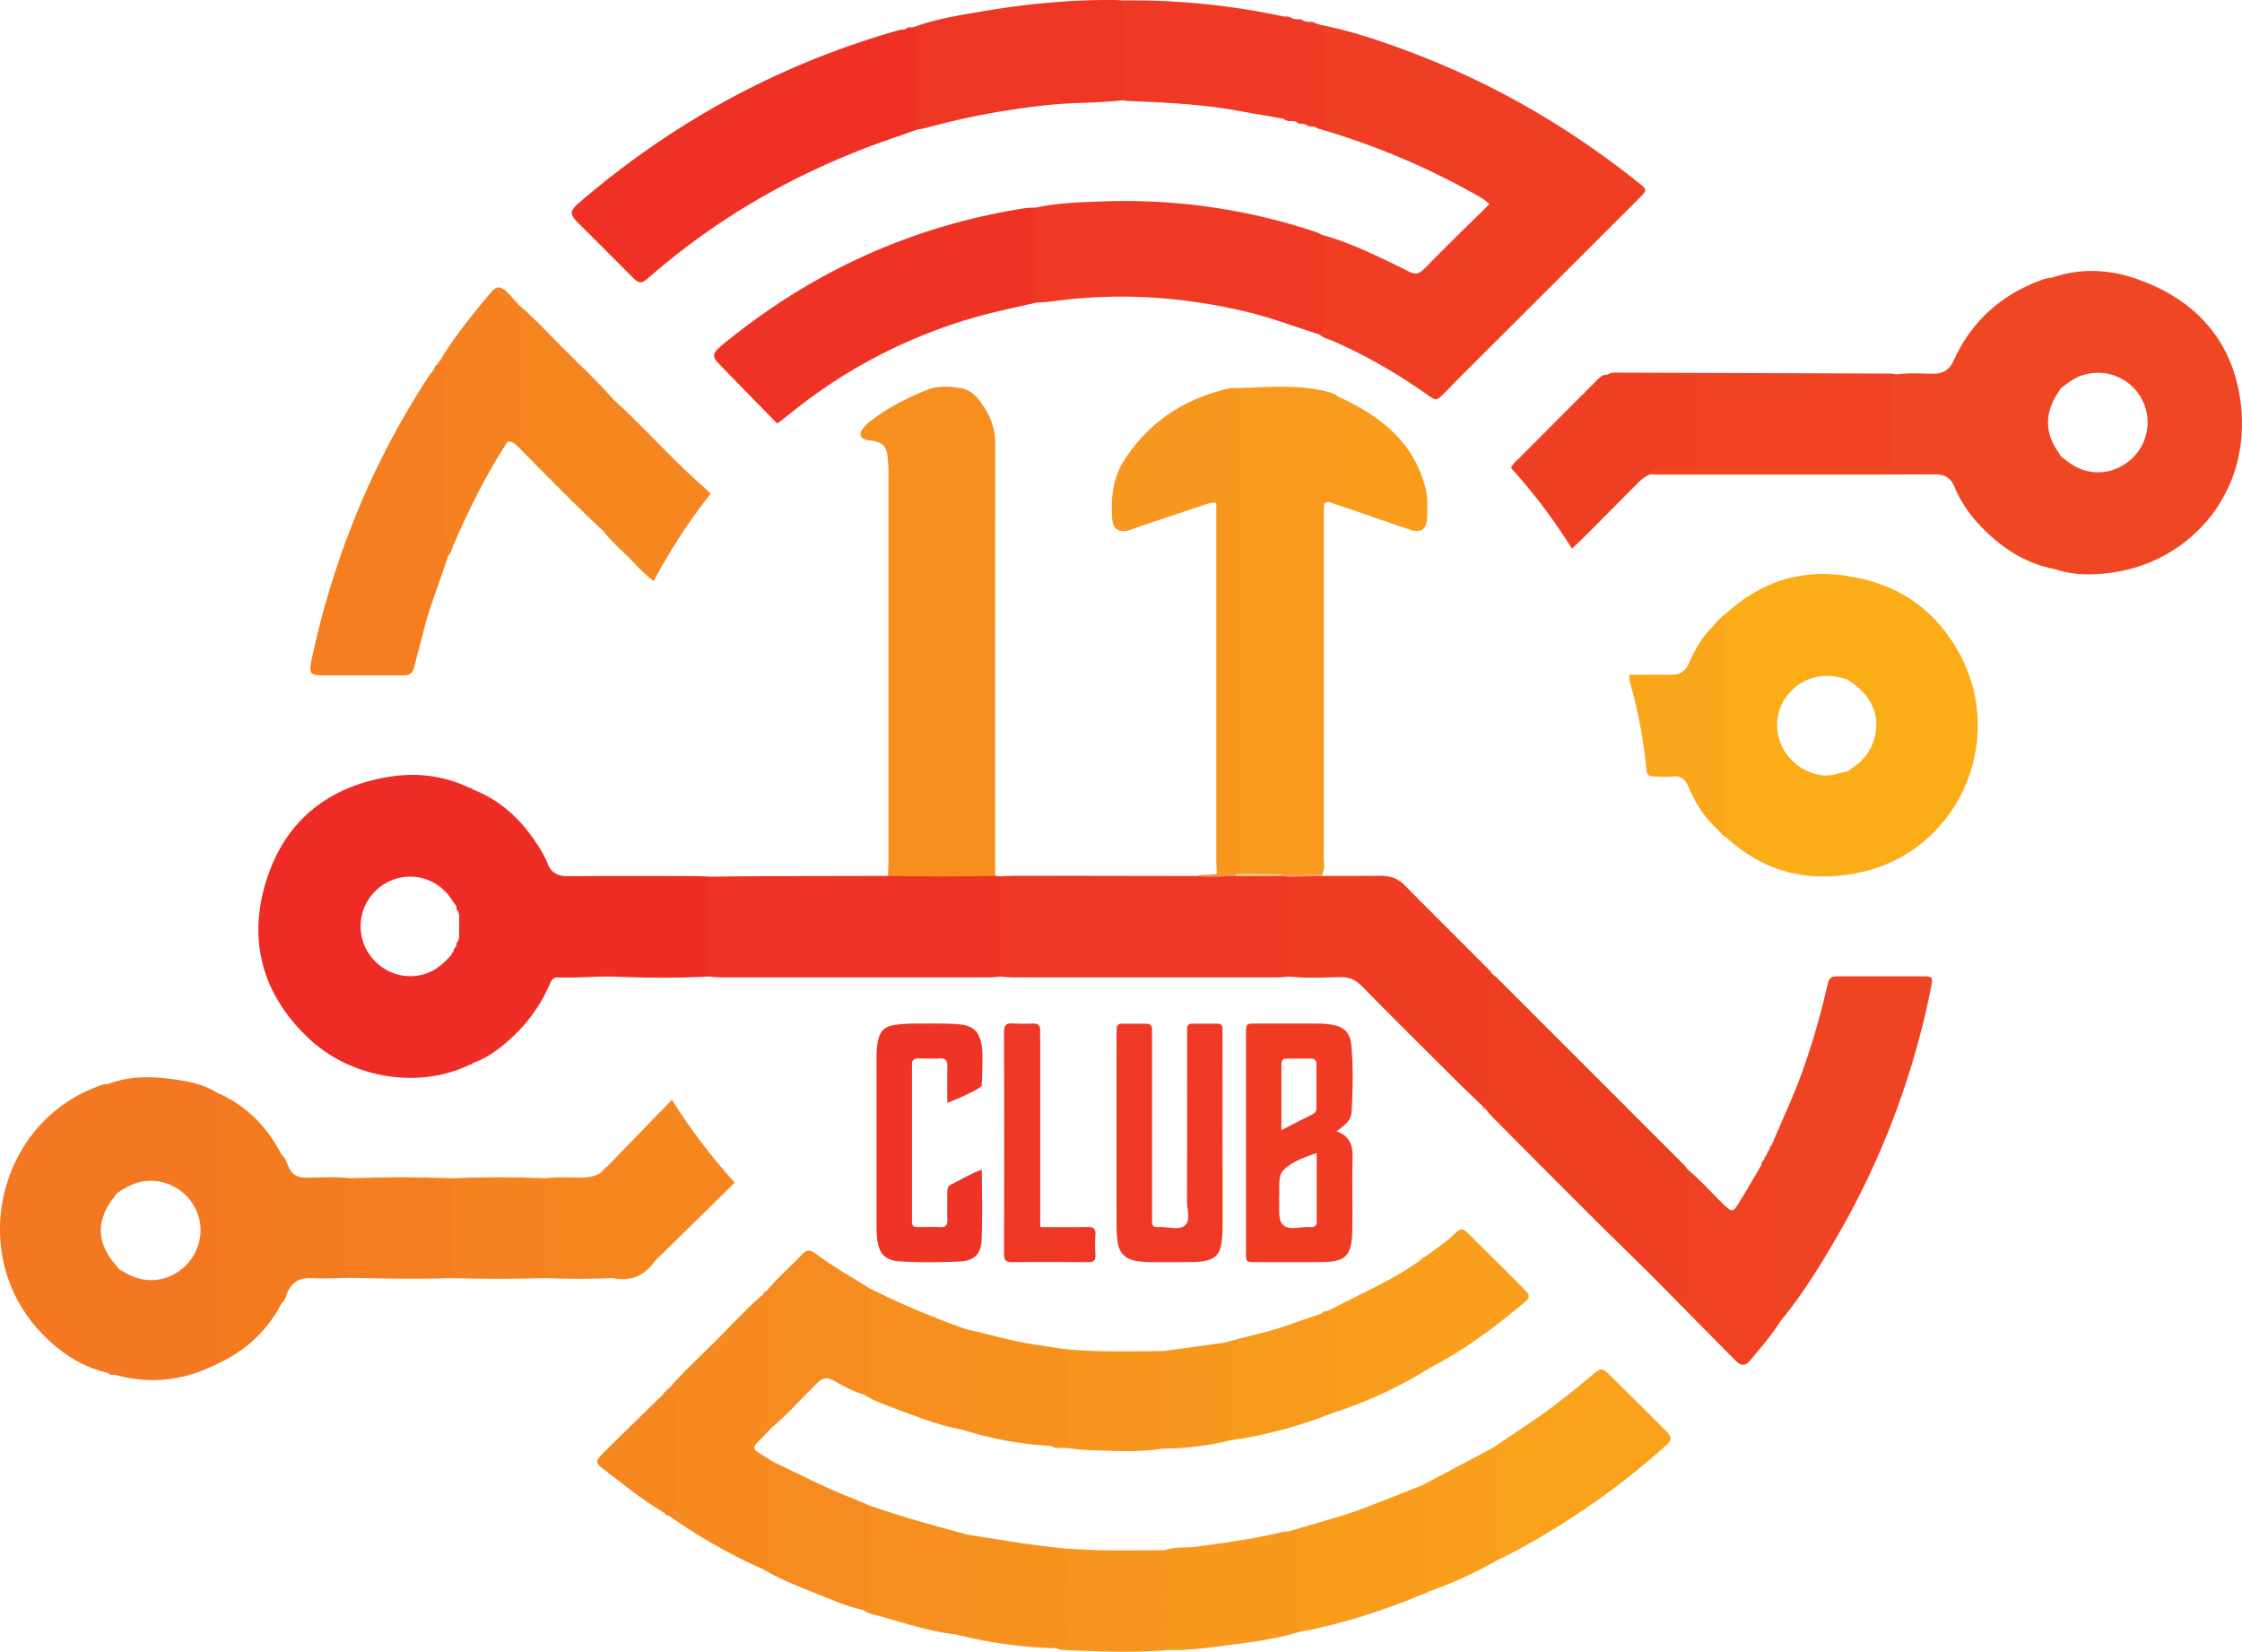 <svg xmlns="http://www.w3.org/2000/svg" viewBox="0 0 1485.23 1094.15"><defs><style>.cls-1{fill:#ef3e23;}.cls-2{fill:#f78f1e;}.cls-3{fill:#f89a1d;}.cls-4{fill:#ee3124;}.cls-5{fill:#ee2e24;}.cls-6{fill:#ee3324;}.cls-7{fill:#ee3224;}.cls-8{fill:#ef3824;}.cls-9{fill:#ef4423;}.cls-10{fill:#ef3f23;}.cls-11{fill:#ef3924;}.cls-12{fill:#ef3d23;}.cls-13{fill:#f57f20;}.cls-14{fill:#ee3624;}.cls-15{fill:#f8971d;}.cls-16{fill:#f68a1f;}.cls-17{fill:#ef4323;}.cls-18{fill:#faa21b;}.cls-19{fill:#ee3424;}.cls-20{fill:#ef4223;}.cls-21{fill:#f47a20;}.cls-22{fill:#f99c1c;}.cls-23{fill:#f5841f;}.cls-24{fill:#f8981d;}.cls-25{fill:#f58120;}.cls-26{fill:#f6871f;}.cls-27{fill:#faa61a;}.cls-28{fill:#f68c1f;}.cls-29{fill:#f99d1c;}.cls-30{fill:#ee3724;}.cls-31{fill:#f8951d;}.cls-32{fill:#f89a1c;}.cls-33{fill:#f7911e;}.cls-34{fill:#f6861f;}.cls-35{fill:#f58220;}.cls-36{fill:#f99f1b;}.cls-37{fill:#f47c20;}.cls-38{fill:#f5851f;}.cls-39{fill:#f9a25b;}.cls-40{fill:#f78e46;}.cls-41{fill:#f47721;}.cls-42{fill:#fba819;}.cls-43{fill:#ee2b24;}.cls-44{fill:#fdc88a;}.cls-45{fill:#ef4723;}.cls-46{fill:#fbad18;}.cls-47{fill:#ef3b24;}</style></defs><g id="Layer_2" data-name="Layer 2"><g id="Layer_1-2" data-name="Layer 1"><path class="cls-1" d="M875.69,155.56c17.52,4.76,33.74,12.7,50,20.49,14,6.71,11.66,8.38,23.79-4s24.47-24.25,37.14-36.77c-3.27-3.44-6.95-5.18-10.41-7.12A486.38,486.38,0,0,0,875.66,85.88c-1.42-.42-2.92-.54-4-1.71,2.57-4.53,3.24-9.42,3.15-14.57-.31-17.77.63-35.56-.9-53.31C896.42,20.66,918,28.18,939.29,36.4c53.08,20.49,101.53,49.07,146,84.49,6.06,4.83,6.09,4.93.45,10.57Q1026.35,190.76,967,250c-3.37,3.36-6.63,6.82-10,10.2-5.46,5.48-5.51,5.51-11.66,1.14a356.84,356.84,0,0,0-61.82-35.26c-3.22-1.42-6.83-2.12-9.54-4.61C875.91,199.56,873.46,177.49,875.69,155.56Z"/><path class="cls-2" d="M588.27,580.22c.11-3.27.3-6.54.3-9.81q0-126.79,0-253.59a129.66,129.66,0,0,0-.45-13.38c-.84-8-3.07-10.16-10.91-11.59-1.17-.21-2.39-.21-3.53-.53-3.66-1-4.69-3.39-2.57-6.66a21.89,21.89,0,0,1,4.86-5.17c11.55-9.07,24.57-15.75,38.06-21.18,6.79-2.74,14.61-2.48,22.06-1.3a19,19,0,0,1,11.9,7.31c6.87,8.51,11.32,17.92,11.31,29.27q-.15,141.09-.06,282.17c0,1.49.08,3,.12,4.46-2.53,3.25-6.25,3.14-9.75,3.18q-25.79.27-51.57,0C594.52,583.36,590.8,583.48,588.27,580.22Z"/><path class="cls-3" d="M880.36,332.52c-1.48.16-3.13.26-3.25,2.2-.17,2.67-.14,5.35-.14,8q0,112.85-.05,225.71c0,3.49,1,7.14-1,10.47-8.69,4.63-18.07,1.42-27.09,2.42-9.71-1.1-19.81,2.33-29.23-2.45-2.64-4-2.19-8.55-2.19-13q-.07-147.61,0-295.22c0-4.72-.46-9.61,2.9-13.64,18.81-.45,37.66-2.34,56.31,1.83,3.45.77,6.87,1.63,9.78,3.8a7.33,7.33,0,0,1,1.41,5c-.75,18.56.1,37.13-.55,55.68C887.1,327.46,888.44,333.89,880.36,332.52Z"/><path class="cls-4" d="M604.13,18.09l1.67-.29c4.18.27,4.36,3.72,4.45,6.45.64,18.35.54,36.71.08,55.07a9.94,9.94,0,0,1-2.6,6.47C596,90,584.21,93.86,572.61,98.34c-51.73,20-99,47.58-140.95,83.94-7.4,6.4-7.71,6.34-14.42-.4q-16.68-16.75-33.45-33.43c-6.58-6.56-6.7-8.53,0-14.27C446,80.7,516.41,42.41,595.37,20a27.7,27.7,0,0,1,4.4-.54C601.22,19,602.8,18.94,604.13,18.09Z"/><path class="cls-5" d="M313.21,704.2Q313.09,638.62,313,573c0-16.65.16-33.31.24-50,18.49,7.09,32.07,20,42.65,36.32a69.45,69.45,0,0,1,6.79,12.5c2.55,6.63,7,8.63,13.83,8.58,28-.24,55.93-.11,83.89-.08,3.26,0,6.52.23,9.78.36,2.48,2.56,2.76,5.82,2.8,9.1q.24,24,0,47.94c0,3.31-.57,6.49-2.79,9.14-20.45,1.11-40.92,1-61.34.15-13.08-.54-26.05,1-39.08.46-4-.18-4.79,2.71-6,5.38a103.54,103.54,0,0,1-23.42,33.24C332.34,693.66,323.76,700.45,313.21,704.2Z"/><path class="cls-6" d="M686.46,200.46c-13.24,3.13-26.62,5.77-39.7,9.49a343.51,343.51,0,0,0-122.5,63.35c-2.76,2.23-5.59,4.37-9.34,7.28-13.13-13.42-26.28-26.73-39.24-40.22-3.69-3.86-3.5-6.17.46-9.8,3.72-3.41,7.75-6.48,11.74-9.58,56.64-44.13,120.33-72.07,191.35-83.1a67,67,0,0,1,7.1-.36c2.11,2.35,2.72,5.25,2.76,8.27q.35,23.16,0,46.32A13.73,13.73,0,0,1,686.46,200.46Z"/><path class="cls-7" d="M470.19,646.92q0-33.09,0-66.18c11.54-.13,23.07-.33,34.61-.37q41.73-.14,83.48-.15,35.55.72,71.09,0l3.75.33c2.34,2.61,2.77,5.84,2.8,9.14q.24,24,0,48.07c0,3.32-.57,6.5-2.8,9.16-2.35.18-4.7.51-7.06.51q-89.4,0-178.81,0C474.89,647.44,472.54,647.1,470.19,646.92Z"/><path class="cls-8" d="M663.11,646.92V580.55c3.25-.16,6.51-.46,9.77-.46q60.26.06,120.51.19c8.4.29,16.59-3.13,25.07-1.46,10,2,20.06.41,30.09.92,2.21.24,4.66-.7,6.52,1.31,1.79,2.59,1.94,5.58,2,8.55.14,15.75.11,31.5,0,47.25,0,3.6-.34,7.14-2.82,10.07-2.35.18-4.7.51-7,.51q-88.52,0-177,0C667.81,647.44,665.46,647.1,663.11,646.92Z"/><path class="cls-9" d="M1174.15,757.48c7.15-17.27,15.26-34.14,21.29-51.88A495.12,495.12,0,0,0,1210,655.09c1.88-8.35,2-8.36,10.62-8.38q25.9,0,51.81,0c8.14,0,8.24.16,6.67,8a538,538,0,0,1-61.67,163.62c-11.43,19.83-23.43,39.31-38.08,57-5.6-3.12-4.47-8.67-4.5-13.52-.17-32.12-.07-64.26-.08-96.39C1174.75,762.74,1175.27,760.06,1174.15,757.48Z"/><path class="cls-10" d="M1094,844.88c-13.7-13.5-27.47-26.92-41.09-40.5q-32.07-32-64-64.2c-1.66-1.66-3.11-3.52-4.66-5.28-1.49-26-.57-52-.53-78,0-4.42.51-8.94,4.43-12.06,1.36,1.13,2.81,2.14,4,3.38q61.52,61.47,123,123c1.24,1.24,2.26,2.69,3.38,4a10.84,10.84,0,0,1,1.7,6.75c-1.83,22.17-.39,44.37-.85,66.55a46.58,46.58,0,0,1-.32,7.09c-1.19,6.91-4.2,8.1-9.43,3.54S1100.07,848.78,1094,844.88Z"/><path class="cls-11" d="M686.46,200.46q-.06-31.47-.13-62.94c14.28-3.18,28.83-3.51,43.35-4.05a398.43,398.43,0,0,1,142,20.2,34.26,34.26,0,0,1,4,1.89c1.84,2.89,1.8,6.11,1.79,9.38q-.06,21.65,0,43.3c0,4.77-.45,9.35-3.53,13.26-15.77-4.91-31.19-10.87-47.31-14.75-43.09-10.38-86.52-13.2-130.47-7C693,200.19,689.7,200.23,686.46,200.46Z"/><path class="cls-12" d="M988.23,644.85c-2.41,9.61-1.78,19.41-1.79,29.17,0,17.22,0,34.45,0,51.68,0,3.18.81,6.63-2.07,9.2v-.09c-.06-1.43-1.05-1.88-2.24-2.12-5.54-5.33-11.16-10.57-16.61-16C944.28,695.55,923,674.43,902,653.09c-4.06-4.11-8.15-5.92-14-5.8-11.23.23-22.5.85-33.74-.37v-66c7.2-2.2,14.51-1,21.8-.69,12.43,0,24.86.07,37.29-.13,6.5-.11,12.14,1.21,16.93,6.06,19,19.17,38.07,38.17,57.11,57.25A6.59,6.59,0,0,1,988.23,644.85Z"/><path class="cls-13" d="M296.93,368.08c-5.33,16.65-12.06,32.84-16.33,49.83-1.66,6.62-3.49,13.19-5.12,19.82-2.28,9.28-2.58,9.65-11.76,9.68q-24.53.07-49,0c-9.35,0-10.27-1.21-8.27-10.5a561.13,561.13,0,0,1,42.05-124.54,535.87,535.87,0,0,1,35.35-62.84c1.12-1.71,2.48-3.27,3.73-4.9,1.5-.6,1.17-2.46,2.28-3.34l.05-.08c.51-.7,1.29-1.21,1.53-2.11l-.13.1c2.92-1.4,4.5.18,5.53,2.62a20.36,20.36,0,0,1,1.15,7.9c0,37.72.34,75.46-.18,113.18C297.74,364.66,298,366.49,296.93,368.08Z"/><path class="cls-14" d="M607.73,85.79c0-19.61,0-39.21-.05-58.81,0-3.12,1.19-6.63-1.88-9.18,14.22-5.27,29.16-7.57,44-10.12,29.52-5.06,59.28-8,89.29-7.65,1.48,0,3,.18,4.43.28,2.6,2.51,2.75,5.81,2.78,9.06q.27,23.94,0,47.89c0,3.31-.61,6.48-2.8,9.14-15.57,1.95-31.29,1.37-46.92,2.94a499.81,499.81,0,0,0-83.65,15.53C611.24,85.33,609.46,85.49,607.73,85.79Z"/><path class="cls-11" d="M743.49,66.4V.31A478.8,478.8,0,0,1,850.72,11c1.7,1.17,3.95.11,5.61,1.39l3.33.43c1.31.72,2.83.74,4.21,1.24l2.92.47c1.62,1.28,3.91.06,5.48,1.48a1.34,1.34,0,0,1,1.64.26c1.88,1.86,3.66,3.52,3.63,6.7q-.25,27.67,0,55.35c0,4.35-1.93,5.88-5.86,5.83l-.76.12-.61-.45c-1.57-1.47-3.94-.15-5.52-1.58l-.86.14-.77-.42c-1.34-.85-2.91-.91-4.38-1.33L856,80.17c-1.63-1.29-3.92-.1-5.54-1.48-10.51-1.84-21-3.65-31.55-5.53-23.48-4.18-47.23-5.31-71-6.22C746.42,66.88,745,66.58,743.49,66.4Z"/><path class="cls-15" d="M820.3,257.07V578.58a2.94,2.94,0,0,1-2.61,1.09c-3.86-.4-7.87.94-11.63-.9-.11-3.56-.31-7.12-.32-10.69q0-112.5,0-225v-9.92c-3.79-.63-6.76.89-9.75,1.87-14.11,4.64-28.18,9.41-42.25,14.15-2,.66-3.86,1.59-5.87,2.1-6.69,1.7-10.57-.73-11.07-7.62-1-13.59.39-27,7.9-38.7,16.37-25.57,40-40.91,69.41-47.64C816.08,256.87,818.23,257.14,820.3,257.07Z"/><path class="cls-16" d="M443.17,919.79c9.29-10.86,19.85-20.48,29.94-30.55,10.73-10.71,20.95-21.92,32.44-31.85a3.8,3.8,0,0,0,2-1.95l-.1,0c5.91.22,6.3,4.9,6.39,8.88.53,24.25.39,48.49.11,72.74,0,3-1.49,5.69-2.52,8.46q-5.11,5.33-10.25,10.66c-2.13,2.2-1.77,4.12.7,5.71,3.15,2,6.34,4,9.51,6,2.23,9.08.61,18.29.82,27.44.27,12.15.47,24.33-.2,36.48-.19,3.49.69,9-6.15,7.87a363.48,363.48,0,0,1-62.65-35.61A723.33,723.33,0,0,0,443.17,919.79Z"/><path class="cls-17" d="M1256.17,248c0,18.7,0,37.41,0,56.11,0,8.36-.11,8.46-8.37,8.47q-61.9.06-123.8,0c-3-3.44-2.77-7.69-2.8-11.82-.09-12.45,0-24.91,0-37.36-.05-11.94-.36-12.23-12.65-12.29-11,0-22,.1-32.91-.07-3.8-.05-7.82.34-10.82-2.87,2.37-1.71,5.11-1.34,7.76-1.33q90.08.29,180.15.63A25,25,0,0,1,1256.17,248Z"/><path class="cls-10" d="M1064.75,248.22c16.89,0,33.78.05,50.67.13,8.42,0,8.51.1,8.54,8.27.06,18.67,0,37.34,0,56-7.62,0-15.23,0-22.84,0-2.56,0-5.33-.7-7.48,1.5-3.8,1.24-6.65,3.79-9.39,6.57q-17.88,18.11-35.87,36.1c-2.06,2.06-4.24,4-7.06,6.66A372.16,372.16,0,0,0,1001,310c1.29-3.18,3.83-4.89,5.9-7q24.84-25,49.8-49.94C1059,250.86,1060.94,248,1064.75,248.22Z"/><path class="cls-11" d="M809.87,751.89c0,20.52.11,41.05,0,61.57-.14,18.87-3.9,22.53-22.47,22.6-8.62,0-17.25.07-25.87,0a62.49,62.49,0,0,1-8.84-.82c-7.46-1.16-11.52-5.75-12.39-13.1a99.32,99.32,0,0,1-.62-11.57q-.06-62,0-124c0-1.78,0-3.57.07-5.35,0-2.21,1.25-3.11,3.36-3.1,5.36,0,10.71.05,16.06,0,3.12,0,4.17,1.55,4,4.43-.09,2.08,0,4.17,0,6.25V802.93c0,2.08.09,4.16,0,6.24-.12,2.66,1.12,3.8,3.7,3.66.3,0,.6,0,.89,0,5.88-.37,13.16,2.39,17.27-1.12,3.9-3.33,1.27-10.64,1.29-16.17.14-35.69.07-71.39.08-107.08,0-2.38,0-4.76,0-7.14,0-2.18,1.25-3.22,3.31-3.24,5.65,0,11.31,0,17,0,2.23,0,3.13,1.23,3.14,3.33s0,4.16,0,6.24Q809.89,719.77,809.87,751.89Z"/><path class="cls-18" d="M988.43,959.39c9.84-6.62,19.75-13.15,29.5-19.89,12.72-8.8,24.76-18.49,36.6-28.44,6.3-5.3,6.72-5.24,12.44.4,12.06,11.9,24.13,23.8,36.07,35.82,4.88,4.91,4.93,6.4-.06,10.83a511.65,511.65,0,0,1-108.54,74.28,2.83,2.83,0,0,1-.89.1c-4.92-3.44-4.35-8.74-4.45-13.68C988.71,999,989.65,979.18,988.43,959.39Z"/><path class="cls-19" d="M627.53,730.48c0-8.48-.13-16.21.06-23.93.08-3.63-.83-5.62-4.91-5.44-4.75.21-9.51.1-14.27,0-2.89,0-4.47,1.12-4.26,4.21.08,1.18,0,2.38,0,3.57q0,48.16,0,96.35c0,8.07-.62,7.55,7.85,7.55,3.56,0,7.15-.21,10.7.06,4.07.31,5-1.59,4.89-5.24-.21-5.64,0-11.3-.08-16.95,0-2.45,0-4.85,2.6-6.07,6.62-3.08,12.74-7.26,20.32-9.73,0,16.06.51,31.44-.19,46.76-.43,9.25-5,13.52-14.3,14a374.52,374.52,0,0,1-39.22,0c-10.65-.58-14.59-5.23-15.73-15.76a73.86,73.86,0,0,1-.33-8q0-55.3,0-110.63a61.23,61.23,0,0,1,.72-10.66c1.4-7.69,4.54-10.75,12.38-11.78a119.17,119.17,0,0,1,15.12-.76c8.61,0,17.27-.22,25.84.45,10.55.81,14.57,5.21,15.82,15.76a41.46,41.46,0,0,1,.3,5.34c-.09,6.53-.11,13.06-.53,19.57C650.22,720.69,634.22,728.32,627.53,730.48Z"/><path class="cls-20" d="M1094,844.88c4.93-.41,7,3.73,10.22,6.2,3.8,2.95,6.39,10.22,11.12,8.31,3.61-1.45,1.31-8.61,1.39-13.21.21-13.34.06-26.68.08-40,0-10.33-.52-20.7,1.8-30.89,8.5,6.92,15.57,15.32,23.52,22.82,5.29,5,6,5,9.79-1.23,5.09-8.29,10-16.73,14.9-25.11,1.06-.92.73-2.57,1.83-3.47l0-.08a4,4,0,0,0,1.46-2.71l-.07-.58.48-.33A4.07,4.07,0,0,0,1172,762a.65.65,0,0,1,.42-1,4.08,4.08,0,0,0,1.37-2.56l-.08-.6.48-.36c4.49,2.3,3.38,6.52,3.39,10.25q.07,48.16,0,96.32c0,3.84-.45,7.76,1.76,11.26-5.75,9.37-13.11,17.49-20,26-2.79,3.42-5.9,3.65-9.09.48-2.94-2.92-5.85-5.87-8.77-8.82Z"/><path class="cls-21" d="M143.28,903.75V723.62c19.41,8.24,33.36,22.22,42.95,40.78,2.1,5.76.93,11.7,1,17.56.09,23.66,0,47.31.05,71,0,3.5.26,7.1-.86,10.54C176.85,882.07,162.21,895.2,143.28,903.75Z"/><path class="cls-22" d="M853.7,1014.47c16.86-5.35,34.14-9.38,50.68-15.77,12.39-4.78,24.73-9.68,37.1-14.52,4.27.09,4.49,3.59,4.54,6.3.38,21.33,1,42.67-.15,64l0-.12c-1.05-.21-1.49.77-2.22,1.16-27.09,11.42-54.93,20.37-83.88,25.73-3.42-3.26-2.82-7.58-2.86-11.63-.15-13.26-.13-26.52,0-39.78C856.88,1024.45,856.24,1019.29,853.7,1014.47Z"/><path class="cls-23" d="M343.47,201.76c10.12,8.6,19.07,18.41,28.42,27.8C383.32,241,395.27,252,406,264.24c2.17,9.72.76,19.56.9,29.34.24,15.76.33,31.53-.1,47.28-.12,4.65.88,10.74-6.7,11.29-15.73-14.41-30.57-29.73-45.65-44.81q-5.65-5.65-11.24-11.4c-1.9-1.95-3.84-3.75-6.87-3.38,4.35-15.17,2-30.71,2.47-46.1.31-11.3-.11-22.62.16-33.93C339,208.45,338.72,204,343.47,201.76Z"/><path class="cls-24" d="M853.7,1014.47c5.37-.2,6,3,6,7.47-.15,16.52-.07,33,0,49.58,0,3.24.07,6.49.11,9.74-14.46,4.45-29.43,6.34-44.34,8.28-13.76,1.8-27.55,3.91-41.52,3.47-2.12-2-2.63-4.65-2.64-7.35-.06-19.59-.77-39.19.33-58.78,6.5-2.51,13.43-1.4,20.13-2.27,19.34-2.51,38.62-5.22,57.62-9.74A30.36,30.36,0,0,1,853.7,1014.47Z"/><path class="cls-25" d="M343.47,201.76c-2.27,3.45-1.91,7.35-1.91,11.2,0,22.85-.1,45.69.1,68.53,0,4.85-.78,8.73-5.37,11.07-14.18,21.64-25.6,44.73-35.88,68.43-1,2.4-1.43,5.17-3.48,7.09-2.2-8.73-1.82-17.65-1.81-26.54q0-46.87-.05-93.75c0-3.26,1.55-7.55-3.8-8.59,9.8-16.31,21.77-31,34-45.53,3.63-4.33,6.27-4.2,10.51-.33a81.58,81.58,0,0,1,5.88,6.56,5.85,5.85,0,0,0,1.89,1.91Z"/><path class="cls-26" d="M402,772.94l43.13-44.42a396.71,396.71,0,0,0,41.61,54.9l-46.06,45.22c-2.54,2.5-5.4,4.78-7.49,7.61-6.94,9.37-16,12.66-27.29,10.39-3.51-4-2.64-8.88-2.77-13.53C402.53,813.06,404.22,793,402,772.94Z"/><path class="cls-27" d="M1142.16,407.42c3.2,1.66,3.27,4.6,3.27,7.67q0,66,0,132c0,2.64.39,5.46-2.48,7.12a1.32,1.32,0,0,1-1.2-1,1.7,1.7,0,0,1-1.23-1.24l-.35-.35a2.17,2.17,0,0,1-1.42-1.42c-9.15-7.92-15.56-17.93-20.17-28.88-2.4-5.7-5.48-7.71-11.3-6.91a61.19,61.19,0,0,1-8.88,0c-7.18-.12-7.29-.12-8-7.37a329.47,329.47,0,0,0-8.45-47.17c-1-3.93-2.68-7.77-2.58-12.94,9.56,0,18.64-.14,27.72,0,5.77.12,9.37-2.24,11.72-7.56,4.09-9.25,9.15-17.95,16.54-25.06a1.82,1.82,0,0,1,1.23-1.28l.26-.3a3.42,3.42,0,0,1,1.51-1.59l.21-.21a4,4,0,0,1,1.58-1.59l.19-.19a3.79,3.79,0,0,1,1.6-1.55Z"/><path class="cls-28" d="M511.46,945.56q-.09-40-.19-80c0-3.81.71-7.91-3.79-10,7.34-9,16.22-16.42,24.1-24.85,2.75-3,5.2-2.91,8.41-.48,11.37,8.56,23.83,15.46,35.83,23.06.56,1,1.42,2.06,1.54,3.18,2.12,20.92,1.35,41.88.38,62.83-.13,2.77-1.41,6.08-5.72,4.37-7.22-1.93-13.58-5.79-20-9.29-4.53-2.45-7.34-1.54-10.82,1.91C531.26,926,522.07,936.5,511.46,945.56Z"/><path class="cls-28" d="M505.89,1039.73c4.91-.83,3.53-4.74,3.54-7.7.1-17.65.07-35.31,0-53,0-3.84-.18-7.68,1.95-11.12,17.54,8.25,34.66,17.42,52.79,24.4,3.84,1.48,7.58,3.2,11.36,4.81,2.25,3,2.79,6.48,2.8,10.12,0,15.74.26,31.49-.13,47.23-.12,4.76.52,10.48-6.26,12-10.47-2.1-20.14-6.5-30-10.42C529.72,1051.22,517.31,1046.54,505.89,1039.73Z"/><path class="cls-29" d="M880.89,867.81c12.18-6.49,24.7-12.28,36.87-18.81a184.67,184.67,0,0,0,23.92-14.75,13.68,13.68,0,0,1,1.82-1.39l1.55-1c4.26,2,4.69,5.93,4.77,9.79.39,18.7.26,37.41.09,56.11a13.84,13.84,0,0,1-2.65,8.35A289.14,289.14,0,0,1,882.79,936c-3.61-1.54-4.26-4.83-4.35-8.12-.49-17.52-.35-35-.09-52.55A13,13,0,0,1,880.89,867.81Z"/><path class="cls-30" d="M689.05,812.84c11.3,0,21.39.13,31.47-.06,3.76-.07,5.44,1,5.17,5a99.72,99.72,0,0,0,0,13.39c.27,4.1-1.61,5-5.25,4.93-16.67-.13-33.34-.2-50,0-4.61.06-5.31-1.87-5.31-5.85q.17-73.23,0-146.46c0-4.09,1-6.12,5.47-5.89A132.89,132.89,0,0,0,684,678c4-.2,5.31,1.69,5.08,5.36-.13,2.08,0,4.17,0,6.25V812.84Z"/><path class="cls-2" d="M572,923.59c4.91-.85,3.49-4.77,3.5-7.71.11-17.36,0-34.72.07-52.08,0-3.53.15-7.06.23-10.59,20.72,10.65,42.24,19.41,64.15,27.28a12.94,12.94,0,0,1,2.69,8.26c.2,16.81.38,33.62-.13,50.42-.1,3.19.36,7.5-4.86,7.88-14.95-2.55-29-8.12-43.07-13.4C586.9,930.77,579,928.16,572,923.59Z"/><path class="cls-31" d="M771.55,1026.88c3.35,2.34,2.25,5.89,2.27,9,.08,19,0,38.07,0,57.11-23.55,2.06-47.09.88-70.63-.06a12.74,12.74,0,0,1-3.29-1.1c2.75-4.46,3.41-9.35,3.36-14.52-.13-14,0-28,0-41.94,0-3.24-.63-6.56,1-9.65,8.55.41,17.1,1.07,25.66,1.17C743.78,1027.09,757.66,1026.91,771.55,1026.88Z"/><path class="cls-2" d="M572,1066.53c3.69-3,3.62-7.18,3.61-11.4q-.06-29,0-58c21.15,7.41,42.74,13.36,64.36,19.21a12.51,12.51,0,0,1,2.74,8.29c.22,16.62.37,33.25-.08,49.87-.15,5.26-.93,10.73-8.76,8.28-17-1.84-33.21-7.18-49.55-11.82C580.11,1069.8,575.64,1069.21,572,1066.53Z"/><path class="cls-32" d="M880.89,867.81q.08,28.91.14,57.81c0,3.56-.3,7.15,1.76,10.34A291.88,291.88,0,0,1,815,954.09c-3.46-3.63-2.63-8.23-2.77-12.56-.54-17.35,1.09-34.75-1.23-52.06,14.64-4.25,29.66-7.08,44-12.28,6.89-2.48,13.84-4.78,20.75-7.16.89-1.13,2.5-.67,3.48-1.59Z"/><path class="cls-33" d="M633.83,1082.8c5.25.27,6.15-2.75,6.12-7.27-.14-19.72,0-39.44,0-59.17,12.59,2,25.17,4.14,37.79,6,8.81,1.3,17.67,2.26,26.52,3.37a13.06,13.06,0,0,1,1.77,6.8c-.06,17.56-.15,35.12,0,52.68.05,4.55-1.65,6.65-6.11,6.63A299.23,299.23,0,0,1,633.83,1082.8Z"/><path class="cls-34" d="M400.05,352.15c4.72-1.89,4-6,4-9.84q0-33.42,0-66.83c0-3.86-.31-7.75,1.87-11.24,15.69,14.15,30,29.73,45.11,44.41,6.4,6.2,13.07,12.11,19.76,18.28a389.36,389.36,0,0,0-37.73,57.95c-6.71-4.87-11.65-10.71-17-16.06S404.71,358.37,400.05,352.15Z"/><path class="cls-33" d="M637.67,947.05c3.31-2.36,2.15-5.89,2.17-9,.12-19.19.1-38.38.13-57.58,14.73,3.17,29.14,7.74,44.09,9.94,6.74,1,13.46,2.09,20.19,3.13,3.5,1.64,4.24,4.86,4.32,8.19.42,16.65.33,33.3,0,50,0,2.7-.55,5.34-2.65,7.35l-1.85,0c-2.49-1.2-5.36-.09-7.86-1.25A233.18,233.18,0,0,1,637.67,947.05Z"/><path class="cls-13" d="M298.69,846.64c-22,.82-44.06.28-66.09-.16-2.59-2.5-2.74-5.8-2.78-9.05q-.27-23.91,0-47.83c0-3.31.56-6.48,2.79-9.12q33-1.23,66.1,0c2.23,2.65,2.77,5.83,2.8,9.14q.22,24,0,47.93C301.45,840.82,301.17,844.09,298.69,846.64Z"/><path class="cls-31" d="M706,959.05q0-27.57,0-55.15c0-3.54.46-7.16-1.72-10.34,22,2.28,44,1.6,66,1.39,2.33,2.62,2.77,5.84,2.8,9.15q.24,23.14,0,46.3c0,3.32-.58,6.51-2.8,9.17-16.41,2.75-32.92,1.44-49.39,1C715.92,960.47,711,959.59,706,959.05Z"/><path class="cls-35" d="M298.69,846.64V780.48q31.26-1.22,62.52,0c2.24,2.64,2.77,5.82,2.8,9.13q.23,24,0,47.93c0,3.27-.32,6.54-2.8,9.09Q330,847.54,298.69,846.64Z"/><path class="cls-22" d="M880.36,332.52c4.69-.51,4.25-4,4.25-7.28,0-16.22.08-32.43-.05-48.64a41.53,41.53,0,0,1,1.83-13.9c27.2,12.33,49.63,29.21,57.76,59.94,1.78,6.75,1.46,13.6,1.21,20.4-.28,7.68-3.86,10.2-11.16,7.86-10.46-3.35-20.79-7.12-31.18-10.68C895.48,337.63,887.91,335.09,880.36,332.52Z"/><path class="cls-36" d="M945.87,1054.49c-2.53-3.29-2.33-7.13-2.33-11,0-16.77.07-33.55,0-50.32,0-3.08,1.15-6.58-2-9l46.95-24.79c4.4.75,3.31,4.24,3.32,7,.07,17.41.11,34.81,0,52.22a42.63,42.63,0,0,0,1.81,13.9A276.74,276.74,0,0,1,945.87,1054.49Z"/><path class="cls-36" d="M947.26,906.08c0-21-.12-42.06-.1-63.09,0-3.88,0-7.7-2.11-11.16,6.64-5,13.65-9.47,19.5-15.44,2.53-2.58,4.75-2.74,7.51.05,12.36,12.48,25,24.72,37.31,37.21,4.37,4.41,4.44,5.9.14,9.46C990,879.25,969.88,894.47,947.26,906.08Z"/><path class="cls-37" d="M232.6,780.48v66c-8.55.1-17.12.63-25.64.18s-14.19,2.6-17,10.85c-.73,2.17-1.63,4.44-3.6,6a48.77,48.77,0,0,1-2.07-15.73c.16-19,.05-37.94.07-56.91,0-8.85-.54-17.74,1.85-26.43,2.55,2.19,3.66,5.31,4.86,8.23,2.19,5.35,5.89,7.43,11.61,7.43C212.67,780.06,222.65,779.38,232.6,780.48Z"/><path class="cls-38" d="M361.21,846.64q0-33.07,0-66.15c7.68-1,15.41-.45,23.1-.42,4.88,0,9.43-.66,13.63-3.17a2.45,2.45,0,0,0,2.3-2.08L400,775a2.07,2.07,0,0,0,2-2l0-.09c4.08,2.26,3.94,6.1,3.93,10q-.07,31.85,0,63.68Q383.55,847.56,361.21,846.64Z"/><path class="cls-15" d="M770.29,959.57V895L811,889.47c4.81.68,4,4.41,4,7.56.05,14.27,0,28.53,0,42.8q0,7.13,0,14.26A187.84,187.84,0,0,1,770.29,959.57Z"/><path class="cls-26" d="M443.17,919.79c4.09.69,3.79,3.81,3.79,6.79q0,18.58,0,37.15,0,16.8,0,33.6c0,2.92.5,6.16-3.71,6.79l.09,0c-.68-1.32-2.52-.81-3.25-2-14.66-8.48-27.64-19.31-41.05-29.52-4.45-3.4-4.45-5.09-.19-9.33,13.43-13.37,27.06-26.54,40.62-39.78a3.8,3.8,0,0,0,2-2l-.16.16a3.4,3.4,0,0,0,1.94-1.94Z"/><path class="cls-39" d="M876,580.18l-21.8.69-5.49-.56c-.49-.27-.66-.54-.51-.83s.31-.43.47-.43l27.21-.12A1.22,1.22,0,0,1,876,580.18Z"/><path class="cls-40" d="M806.06,578.77l12.58.18c.5.31.67.62.51.95s-.32.49-.48.49c-8.43-.15-16.86,1.29-25.28-.11C797.46,578.44,802,580.43,806.06,578.77Z"/><path class="cls-31" d="M696.26,957.76c2.69,0,5.54-1,7.86,1.25C701.39,959.32,698.67,959.49,696.26,957.76Z"/><path class="cls-1" d="M864.77,82.26c2,0,4.11-.43,5.52,1.58A6.58,6.58,0,0,1,864.77,82.26Z"/><path class="cls-1" d="M872.27,16c-2,0-4,.42-5.48-1.48A6.39,6.39,0,0,1,872.27,16Z"/><path class="cls-1" d="M850.44,78.69c2,0,4.08-.44,5.54,1.48A6.71,6.71,0,0,1,850.44,78.69Z"/><path class="cls-1" d="M856.33,12.41c-2,.06-4.09.49-5.61-1.39A7,7,0,0,1,856.33,12.41Z"/><path class="cls-1" d="M858.76,80.65c1.65-.19,3.25-.21,4.38,1.33C861.49,82.17,859.93,82.05,858.76,80.65Z"/><path class="cls-25" d="M289.82,241.29c-.13,1.55-.59,2.87-2.28,3.34A4.4,4.4,0,0,1,289.82,241.29Z"/><path class="cls-9" d="M1168.68,768.28c-.07,1.44-.41,2.74-1.83,3.47A3.92,3.92,0,0,1,1168.68,768.28Z"/><path class="cls-29" d="M879.21,868.44a3.76,3.76,0,0,1-3.48,1.59A3.69,3.69,0,0,1,879.21,868.44Z"/><path class="cls-16" d="M440.08,1002.12c1.43.13,2.68.55,3.25,2A4,4,0,0,1,440.08,1002.12Z"/><path class="cls-41" d="M71.54,909.42c1.46-.1,2.83,0,3.8,1.32A3.94,3.94,0,0,1,71.54,909.42Z"/><path class="cls-1" d="M863.87,14.08c-1.58.18-3.11.19-4.21-1.24A4.4,4.4,0,0,1,863.87,14.08Z"/><path class="cls-14" d="M604.13,18.09c-1.12,1.53-2.71,1.51-4.36,1.33C600.93,18,602.48,17.9,604.13,18.09Z"/><path class="cls-28" d="M507.58,855.44a2.66,2.66,0,0,1-2,1.95A2.59,2.59,0,0,1,507.58,855.44Z"/><path class="cls-42" d="M1136.57,413.06l-1.23,1.28A1.25,1.25,0,0,1,1136.57,413.06Z"/><path class="cls-9" d="M1172,762a3,3,0,0,1-1.38,2.57A2.54,2.54,0,0,1,1172,762Z"/><path class="cls-42" d="M1138.34,411.17l-1.51,1.59A1.64,1.64,0,0,1,1138.34,411.17Z"/><path class="cls-9" d="M1170.17,765.49a3.19,3.19,0,0,1-1.46,2.71A2.76,2.76,0,0,1,1170.17,765.49Z"/><path class="cls-42" d="M1140.13,409.37l-1.58,1.59A1.72,1.72,0,0,1,1140.13,409.37Z"/><path class="cls-26" d="M402,773a2.11,2.11,0,0,1-2,2A2.51,2.51,0,0,1,402,773Z"/><path class="cls-42" d="M1141.92,407.63l-1.6,1.55A1.66,1.66,0,0,1,1141.92,407.63Z"/><path class="cls-16" d="M443.26,919.75a2.55,2.55,0,0,1-1.94,1.94A2.38,2.38,0,0,1,443.26,919.75Z"/><path class="cls-26" d="M400.25,774.82A2.52,2.52,0,0,1,398,776.9,3.2,3.2,0,0,1,400.25,774.82Z"/><path class="cls-16" d="M441.48,921.53a2.67,2.67,0,0,1-2,2A2.57,2.57,0,0,1,441.48,921.53Z"/><path class="cls-5" d="M311.24,705.29l2.1-1.2A1.75,1.75,0,0,1,311.24,705.29Z"/><path class="cls-25" d="M291.4,239.1l-1.53,2.11A2.08,2.08,0,0,1,291.4,239.1Z"/><path class="cls-23" d="M343.51,201.81l-1.89-1.91A2.35,2.35,0,0,1,343.51,201.81Z"/><path class="cls-42" d="M1140.49,551.93a3.12,3.12,0,0,1,1.23,1.24A1.2,1.2,0,0,1,1140.49,551.93Z"/><path class="cls-42" d="M1138.72,550.16l1.42,1.42A1.51,1.51,0,0,1,1138.72,550.16Z"/><path class="cls-10" d="M982.1,732.69a2.47,2.47,0,0,1,2.24,2.12A3.15,3.15,0,0,1,982.1,732.69Z"/><path class="cls-36" d="M943.5,832.86l-1.82,1.39A1.71,1.71,0,0,1,943.5,832.86Z"/><path class="cls-5" d="M313.38,523.17,311.25,522A1.75,1.75,0,0,1,313.38,523.17Z"/><path class="cls-9" d="M1173.75,758.44a3,3,0,0,1-1.37,2.56A2.5,2.5,0,0,1,1173.75,758.44Z"/><path class="cls-36" d="M943.6,1055.53a2.27,2.27,0,0,1,2.22-1.16A1.86,1.86,0,0,1,943.6,1055.53Z"/><path class="cls-43" d="M313.24,523.06l.05.07.09,0Z"/><path class="cls-43" d="M313.34,704.09l-.09,0,0,.06Z"/><path class="cls-43" d="M313.29,523.13a8.41,8.41,0,0,1-2-1.11c-16.85-8.17-34.68-10.38-52.95-7.53-41.05,6.43-69.57,29.45-81.93,68.87S173.73,658.22,203.61,687c28.56,27.52,73.68,34.7,107.63,18.27a11.75,11.75,0,0,1,2-1.15c2.82-3.86,2.64-8.36,2.64-12.8q.06-77.7,0-155.4C315.89,531.5,316,527,313.29,523.13Zm-9.16,98.55a.85.85,0,0,0-.26,1.27c-.69,1.31-.55,2.94-1.64,4.09v0c-1,1-.72,2.65-1.82,3.6l0-.05a6.81,6.81,0,0,0-1.31,1.8c-4.55,5.15-9.49,9.79-16.11,12.24-15.61,5.78-32.9-1.2-40.66-16.41a32.86,32.86,0,0,1,10.95-41.79,32.44,32.44,0,0,1,43.37,6c2.09,2.48,3.8,5.28,5.69,7.93.95,1.13.71,2.73,1.55,3.9a1.16,1.16,0,0,0,.29,1.47A36.78,36.78,0,0,1,304.13,621.68Z"/><path class="cls-5" d="M304.13,621.68l.09-16A17,17,0,0,1,304.13,621.68Z"/><path class="cls-5" d="M303.93,604.17a4.08,4.08,0,0,1-1.55-3.9C303.88,601.18,304,602.63,303.93,604.17Z"/><path class="cls-5" d="M302.23,627c0-1.59.25-3.06,1.64-4.09C304,624.59,303.88,626.12,302.23,627Z"/><path class="cls-5" d="M300.42,630.6a4.11,4.11,0,0,1,1.82-3.6C302.24,628.51,301.92,629.85,300.42,630.6Z"/><path class="cls-5" d="M299.14,632.35a1.66,1.66,0,0,1,1.31-1.8Z"/><path class="cls-44" d="M818.67,580.39a3.54,3.54,0,0,1,0-1.45,5.94,5.94,0,0,0,1.66-.36l28.41.47a5.91,5.91,0,0,1,0,1.26Z"/><path class="cls-45" d="M1483.7,262.3c-6.51-39.54-31.64-65.06-69.13-77.84-18-6.14-36.66-6.88-55.09-.57a33.09,33.09,0,0,0-5.2.94c-27.4,9.53-47.79,27.11-59.84,53.6-3.09,6.77-7.21,9.29-14.3,9.16-8-.15-16-.73-24,.45-3.11,3.76-2.82,8.29-2.84,12.73-.08,13.34-.15,26.68,0,40,.08,6.44-2.53,9.31-8.95,9-3-.15-5.93,0-8.89,0-37.06.14-74.12-.29-111.18.23-7.35-.29-14.71-.34-22,0-3.28.16-7.37-.58-8.62,4.14,1.78.08,3.56.23,5.34.24,60.73,0,121.47.11,182.2-.15,7,0,11,2,13.64,8.51a85.63,85.63,0,0,0,18.54,27.12c13.39,13.63,28.91,23.62,48,27.14,13,4.41,26.17,4.11,39.54,2C1453.26,370.9,1493.71,323.14,1483.7,262.3ZM1410.92,305c-12.12,10.15-28.41,10.51-41,.89-1.63-1.26-3.24-2.55-4.86-3.82-.6-1-1.15-2-1.81-3-8.84-12.93-8.58-25.85,0-38.76.65-1,1.22-2,1.84-3h0c4.95-3.72,9.75-7.56,16-9.19A32.86,32.86,0,0,1,1410.92,305Z"/><path class="cls-46" d="M1298.41,433.55c-14.81-27.67-37.91-45-69-51-33.44-7-62.38,1.74-87.21,24.89.62,14.52.34,29.05.43,43.58.2,34.4-.46,68.8.33,103.19,24.68,22.82,53.55,30.7,86.44,24.25C1296,566.21,1329.74,492.1,1298.41,433.55Zm-68,72.74c-2.12,1.56-4.27,3.09-6.41,4.63-5.78,1.1-11.28,3.48-17.44,2.58-19.08-2.79-32.28-20.64-28.75-39.18S1200,444,1218.9,448.74c1.72.43,3.4,1,5.1,1.46,7,4.62,13,9.87,16.53,17.86C1247.17,483.2,1239.47,499.59,1230.39,506.29Z"/><path class="cls-41" d="M146.16,735.41c0-4.13.2-8.38-2.88-11.79-7.66-4.92-16.42-6.87-25.16-8.21-15.61-2.39-31.29-3.22-46.49,2.67h0a12,12,0,0,0-5.17,1C-1.61,742.84-22.48,831.44,27.86,883.45,40,896,54.15,905.52,71.54,909.42c1.14.81,2.63.6,3.8,1.32l1.85.23c23,6.09,45,3.43,66.09-7.22,2.61-3.56,2.9-7.67,2.9-11.87Q146.23,813.64,146.16,735.41ZM121.65,839.58c-10.83,9.6-25.14,11.09-37.88,3.95L79.14,841c-.54-.69-1-1.41-1.64-2.06-13.74-15.26-14.26-30.47-1.57-46.4.55-.69,1-1.43,1.55-2.15,6.45-4.27,13-8,21.15-8.17a33.29,33.29,0,0,1,32,21C135.63,815.64,132,830.44,121.65,839.58Z"/><path class="cls-47" d="M885.4,749.39c5-3.74,9.65-6.86,10-12.91.75-14.57,1.14-29.18-.16-43.71-.83-9.28-5-12.9-14.32-14.18a46.5,46.5,0,0,0-6.22-.55c-14.29,0-28.58-.08-42.87,0-6.26,0-6.4.15-6.41,6.37q-.06,72.79,0,145.58c0,6,.14,6,6.57,6.07q21,.08,42,0c17.66-.07,21.56-3.75,21.85-21.43.26-16.07-.21-32.15.19-48.22C896.16,758.51,894.13,752.53,885.4,749.39Zm-33.48-48.11q8.45-.12,16.89,0a3,3,0,0,1,3.26,3.28q0,14.67,0,29.35a4.16,4.16,0,0,1-2.54,4.2c-6.55,3.24-13,6.63-20.65,10.54,0-15.56,0-29.69,0-43.82C848.9,702.7,849.74,701.31,851.92,701.28Zm16,111.56c-6.13-.47-13.79,2.55-18-1.49-3.43-3.32-2.23-10.57-2.54-16.16a15.1,15.1,0,0,1,0-1.78c.41-6.18-1.13-14.26,2.88-18.32,5.33-5.41,13.4-8.29,22-11.32,0,15.59-.06,30.39,0,45.18C872.32,812.27,870.71,813.05,867.9,812.84Z"/></g></g></svg>